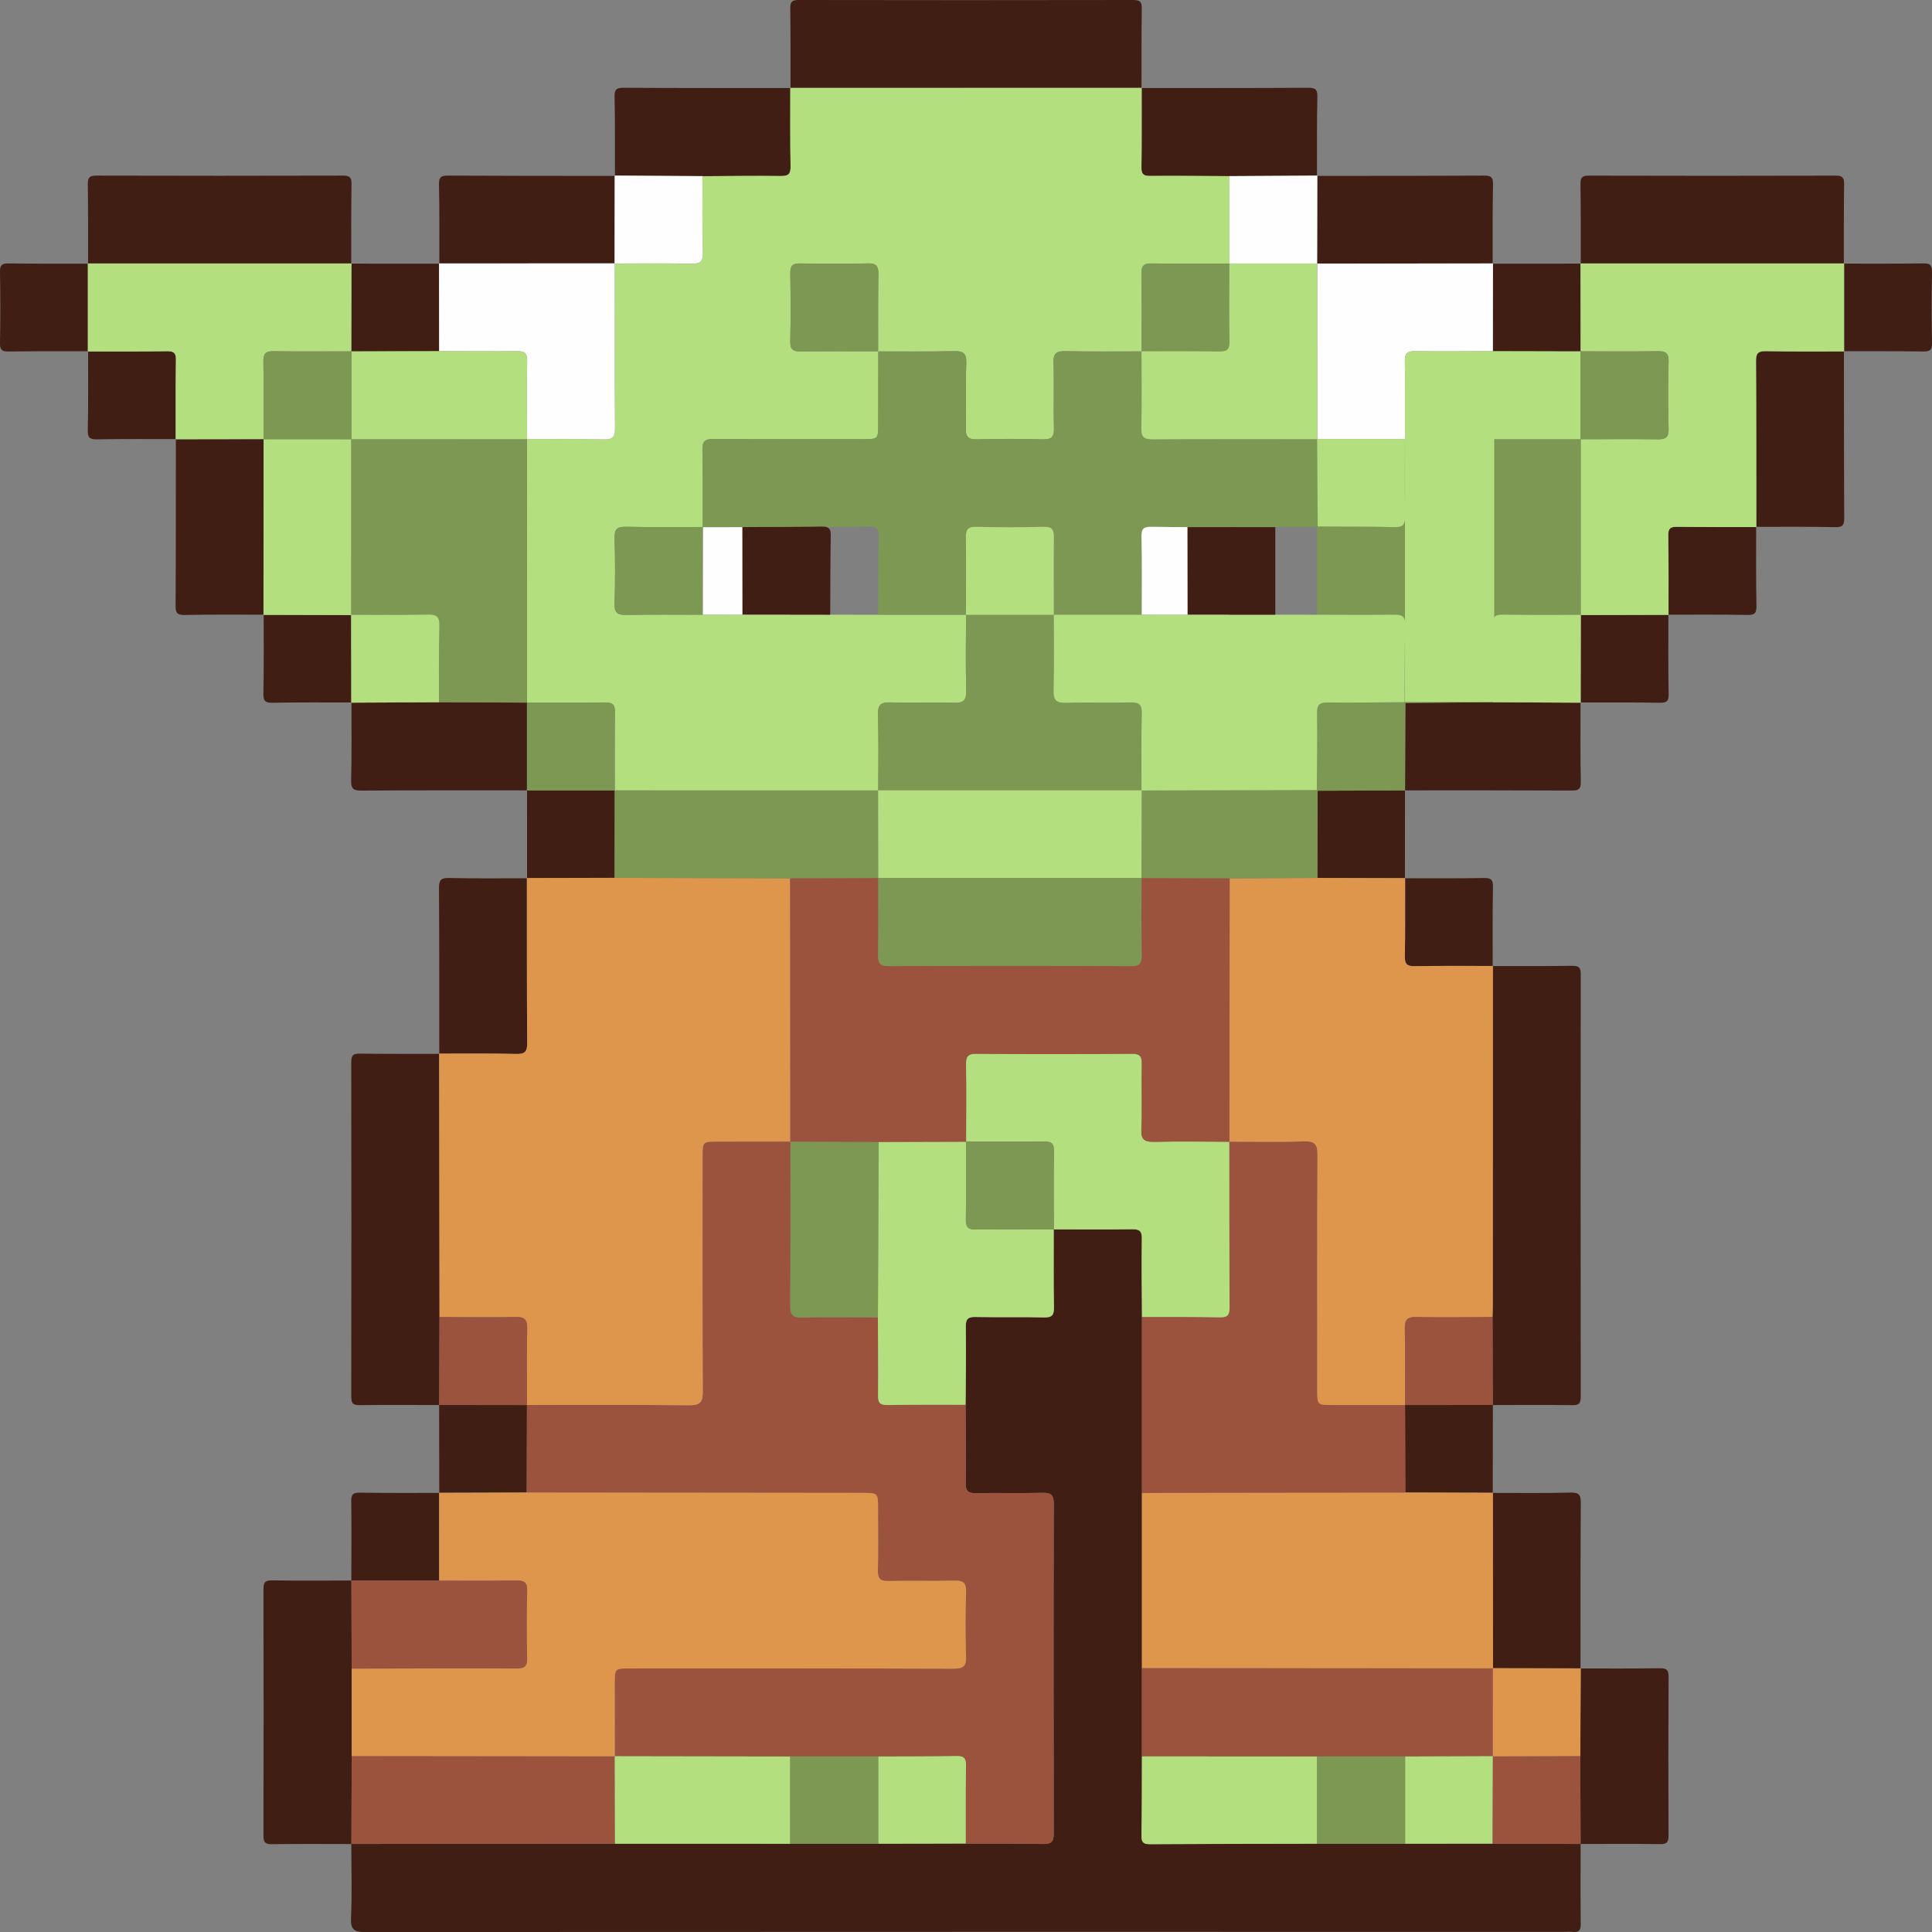 <?xml version="1.0" encoding="utf-8"?>
<!-- Generator: Adobe Illustrator 16.0.0, SVG Export Plug-In . SVG Version: 6.00 Build 0)  -->
<!DOCTYPE svg PUBLIC "-//W3C//DTD SVG 1.1//EN" "http://www.w3.org/Graphics/SVG/1.1/DTD/svg11.dtd">
<svg version="1.1" id="Layer_1" xmlns="http://www.w3.org/2000/svg" xmlns:xlink="http://www.w3.org/1999/xlink" x="0px" y="0px"
	 width="66.752px" height="66.756px" viewBox="0 0 66.752 66.756" enable-background="new 0 0 66.752 66.756" xml:space="preserve">
<rect x="0" y="0" width="66.752" height="66.756" fill="#808080" stroke="none"/>
<path fill="#401E13" d="M54.612,63.713c0,0.916-0.008,1.832,0.004,2.747c0.005,0.234-0.068,0.32-0.297,0.287
	c-0.066-0.01-0.137-0.001-0.204-0.001c-13.826,0-27.652-0.004-41.479,0.01c-0.403,0-0.527-0.082-0.508-0.502
	c0.038-0.845,0.01-1.692,0.01-2.541l0.003-0.003c3.035-0.003,6.07-0.005,9.106-0.009c2.018,0,4.035-0.001,6.054-0.001
	c1.017,0,2.032,0,3.047,0c1.006-0.001,2.013-0.001,3.02-0.002c0.888,0.002,1.775-0.006,2.662,0.012
	c0.275,0.006,0.379-0.063,0.378-0.361c-0.009-3.795-0.011-7.593,0.001-11.39c0.001-0.317-0.105-0.388-0.4-0.381
	c-0.764,0.019-1.527-0.003-2.293,0.012c-0.269,0.005-0.355-0.082-0.352-0.351c0.011-0.9,0-1.803-0.002-2.704
	c0.005-0.897,0.021-1.798,0.007-2.694c-0.004-0.271,0.081-0.342,0.343-0.337c0.79,0.017,1.58-0.006,2.37,0.015
	c0.276,0.006,0.337-0.09,0.333-0.349c-0.016-0.897-0.007-1.797-0.007-2.694c0.899,0,1.798,0.01,2.696-0.004
	c0.263-0.005,0.351,0.063,0.345,0.336c-0.015,0.897,0,1.797,0.005,2.696c0,2.026,0,4.054,0,6.08c0,2.019,0,4.036,0,6.054
	c0,1.016,0,2.031,0,3.047c-0.004,0.914,0.001,1.826-0.016,2.738c-0.004,0.238,0.076,0.295,0.302,0.293
	c1.921-0.011,3.843-0.013,5.764-0.016c1.017,0,2.031,0,3.047,0c1.007,0,2.015,0.001,3.021,0.001
	c1.014,0.004,2.025,0.006,3.039,0.009L54.612,63.713z"/>
<path fill="#401E13" d="M51.575,33.378c0.915-0.001,1.83,0.005,2.746-0.008c0.229-0.003,0.295,0.058,0.295,0.292
	c-0.006,4.862-0.006,9.728,0,14.59c0,0.229-0.055,0.302-0.291,0.297c-0.915-0.014-1.83-0.005-2.745-0.004l-0.004-0.003
	c-0.002-1.014-0.007-2.025-0.009-3.04c0.004-0.163,0.01-0.325,0.01-0.489c0.002-3.881,0.003-7.761,0.003-11.64L51.575,33.378z"/>
<path fill="#401E13" d="M27.313,3.042c-0.001-0.916,0.004-1.831-0.009-2.747C27.3,0.066,27.361,0,27.596,0
	c3.854,0.007,7.708,0.007,11.561,0c0.234,0,0.296,0.066,0.292,0.295c-0.013,0.916-0.009,1.831-0.009,2.747l0.008-0.006
	c-4.049,0-8.095,0-12.143,0L27.313,3.042z"/>
<path fill="#401E13" d="M15.172,48.545c-0.915-0.001-1.83-0.01-2.744,0.004c-0.237,0.005-0.292-0.067-0.292-0.297
	c0.006-3.853,0.006-7.704,0-11.558c0-0.233,0.067-0.295,0.295-0.291c0.916,0.014,1.831,0.008,2.746,0.009l-0.005-0.007
	c0.004,3.033,0.008,6.064,0.013,9.097c-0.003,1.015-0.007,2.026-0.009,3.04L15.172,48.545z"/>
<path fill="#401E13" d="M3.043,9.109C3.042,8.194,3.047,7.278,3.034,6.363C3.031,6.134,3.093,6.067,3.326,6.067
	c2.843,0.008,5.685,0.008,8.526,0c0.234,0,0.296,0.066,0.293,0.295c-0.015,0.916-0.008,1.831-0.009,2.746l0.007-0.006
	c-3.036,0-6.071,0-9.108,0L3.043,9.109z"/>
<path fill="#401E13" d="M54.615,9.109c-0.001-0.915,0.006-1.831-0.009-2.746c-0.004-0.229,0.059-0.296,0.293-0.295
	c2.842,0.008,5.684,0.008,8.524,0c0.233,0,0.296,0.066,0.292,0.295c-0.013,0.916-0.008,1.831-0.009,2.746l0.008-0.006
	c-3.036,0-6.071,0-9.106,0L54.615,9.109z"/>
<path fill="#401E13" d="M12.139,63.713c-0.914-0.001-1.83-0.008-2.745,0.005c-0.234,0.004-0.293-0.066-0.291-0.296
	c0.006-2.841,0.006-5.68,0-8.521c-0.002-0.229,0.057-0.299,0.291-0.297c0.915,0.013,1.831,0.004,2.745,0.004l0.003,0.004
	c0.003,1.013,0.006,2.027,0.009,3.041c0,1.004,0,2.011,0,3.018c-0.003,1.014-0.006,2.025-0.009,3.039L12.139,63.713z"/>
<path fill="#401E13" d="M21.247,6.077c-0.003-0.912,0.007-1.824-0.013-2.736c-0.006-0.262,0.078-0.31,0.32-0.308
	c1.919,0.011,3.839,0.008,5.758,0.009l-0.008-0.006c0.001,0.9-0.008,1.802,0.01,2.703c0.006,0.269-0.073,0.344-0.341,0.34
	c-0.901-0.012-1.802,0.002-2.702,0.007c-1.013-0.006-2.023-0.012-3.034-0.018L21.247,6.077z"/>
<path fill="#401E13" d="M39.438,3.042c1.92-0.001,3.84,0.002,5.758-0.009c0.242-0.001,0.326,0.046,0.32,0.308
	c-0.021,0.912-0.011,1.824-0.014,2.736l0.012-0.01c-1.013,0.006-2.021,0.012-3.035,0.018c-0.914-0.004-1.828-0.016-2.742-0.008
	c-0.231,0.002-0.303-0.065-0.299-0.298c0.014-0.915,0.006-1.83,0.008-2.744L39.438,3.042z"/>
<path fill="#401E13" d="M15.179,9.111c-0.001-0.913,0.008-1.825-0.012-2.736c-0.006-0.264,0.08-0.309,0.321-0.308
	c1.92,0.011,3.839,0.009,5.759,0.01l-0.01-0.01c-0.002,1.013-0.003,2.025-0.004,3.037l0.006-0.006
	C19.216,9.1,17.192,9.1,15.169,9.102L15.179,9.111z"/>
<path fill="#401E13" d="M45.505,6.077c1.92-0.001,3.84,0.001,5.76-0.01c0.24-0.001,0.326,0.044,0.32,0.308
	c-0.02,0.912-0.011,1.824-0.012,2.736l0.01-0.01c-2.023,0.001-4.049,0.003-6.073,0.005c0.003-1.014,0.005-2.026,0.005-3.04
	L45.505,6.077z"/>
<path fill="#401E13" d="M63.709,12.136c0.001,1.919-0.001,3.837,0.009,5.756c0.002,0.24-0.042,0.328-0.307,0.321
	c-0.912-0.019-1.824-0.009-2.735-0.01l0.007,0.007c-0.002-1.912,0.004-3.823-0.009-5.735c-0.003-0.266,0.069-0.347,0.339-0.342
	c0.9,0.017,1.803,0.009,2.704,0.009L63.709,12.136z"/>
<path fill="#401E13" d="M9.109,21.238c-0.912,0-1.823-0.009-2.733,0.01c-0.266,0.005-0.31-0.082-0.309-0.322
	c0.011-1.918,0.008-3.837,0.009-5.756l-0.007,0.006c1.013-0.001,2.026-0.003,3.038-0.005c-0.001,2.024-0.002,4.049-0.004,6.073
	L9.109,21.238z"/>
<path fill="#401E13" d="M15.177,36.413c-0.001-1.905,0.003-3.811-0.01-5.715c-0.001-0.276,0.052-0.371,0.349-0.363
	c0.898,0.022,1.796,0.01,2.694,0.01l-0.006-0.005c0.003,1.896-0.004,3.792,0.01,5.688c0.004,0.304-0.07,0.396-0.383,0.389
	c-0.885-0.021-1.772-0.009-2.659-0.01L15.177,36.413z"/>
<path fill="#401E13" d="M18.209,27.307c-1.905,0-3.81-0.005-5.715,0.008c-0.276,0.001-0.368-0.054-0.362-0.351
	c0.023-0.897,0.01-1.795,0.012-2.693l-0.007,0.007c1.01-0.005,2.02-0.01,3.03-0.015c1.013,0.004,2.026,0.009,3.04,0.013l0,0
	c0,1.011,0,2.022,0,3.034L18.209,27.307z"/>
<path fill="#401E13" d="M54.608,24.271c0.002,0.912-0.01,1.823,0.01,2.735c0.006,0.264-0.079,0.309-0.319,0.308
	c-1.92-0.01-3.838-0.007-5.756-0.007l0.002,0.003c0.005-1.008,0.009-2.016,0.011-3.023c1.012-0.008,2.021-0.016,3.029-0.023
	c1.012,0.005,2.021,0.01,3.03,0.015L54.608,24.271z"/>
<path fill="#401E13" d="M51.575,51.581c0.896,0,1.797,0.014,2.693-0.012c0.297-0.006,0.353,0.088,0.35,0.363
	c-0.014,1.903-0.008,3.811-0.01,5.715l0.006-0.004c-1.012-0.004-2.023-0.004-3.035-0.006l0.007,0.006
	c-0.002-2.022-0.003-4.045-0.006-6.067L51.575,51.581z"/>
<path fill="#401E13" d="M54.608,57.647c0.914,0,1.83,0.006,2.744-0.008c0.229-0.002,0.299,0.057,0.299,0.291
	c-0.01,1.83-0.01,3.659-0.002,5.49c0.002,0.229-0.058,0.301-0.291,0.296c-0.916-0.015-1.832-0.006-2.746-0.005L54.61,63.71
	c-0.004-1.014-0.006-2.025-0.01-3.039c0.004-1.009,0.01-2.02,0.014-3.027L54.608,57.647z"/>
<path fill="#401E13" d="M48.543,27.307c0,1.013-0.001,2.026-0.002,3.038l0.007-0.005c-1.012-0.003-2.021-0.005-3.031-0.008
	c0.002-1.004,0.004-2.008,0.006-3.012c1.008-0.003,2.018-0.007,3.022-0.01L48.543,27.307z"/>
<path fill="#401E13" d="M60.676,18.204c0.001,0.91-0.008,1.82,0.011,2.729c0.004,0.252-0.063,0.319-0.313,0.314
	c-0.91-0.017-1.818-0.009-2.729-0.009l0.006,0.006c0-0.915,0.006-1.829-0.008-2.743c-0.004-0.233,0.064-0.302,0.299-0.299
	c0.914,0.014,1.83,0.007,2.744,0.009L60.676,18.204z"/>
<path fill="#401E13" d="M48.541,30.345c0.91,0,1.819,0.008,2.729-0.009c0.252-0.005,0.317,0.061,0.313,0.313
	c-0.018,0.91-0.008,1.819-0.009,2.729l0.005-0.005c-0.898,0-1.799-0.008-2.698,0.008c-0.269,0.005-0.349-0.074-0.343-0.342
	c0.016-0.9,0.006-1.8,0.009-2.7L48.541,30.345z"/>
<path fill="#401E13" d="M6.076,15.17c-0.91,0.001-1.819-0.008-2.729,0.01c-0.252,0.004-0.319-0.062-0.313-0.314
	c0.018-0.909,0.009-1.819,0.01-2.729l-0.008,0.007c0.915,0,1.83,0.005,2.744-0.008c0.231-0.003,0.302,0.065,0.298,0.299
	c-0.013,0.914-0.006,1.829-0.008,2.743L6.076,15.17z"/>
<path fill="#401E13" d="M63.709,9.109c0.916,0,1.831,0.005,2.746-0.008c0.229-0.003,0.301,0.058,0.297,0.292
	c-0.015,0.82-0.015,1.64,0,2.459c0.004,0.234-0.067,0.296-0.297,0.292c-0.915-0.014-1.83-0.007-2.746-0.009l0.008,0.007
	c0-1.014,0-2.027,0-3.04L63.709,9.109z"/>
<path fill="#401E13" d="M15.177,51.581c-0.001-1.012-0.004-2.021-0.005-3.035l0.004-0.003c1.011,0.001,2.021,0.002,3.032,0.002
	h-0.001c-0.003,1.009-0.006,2.017-0.008,3.022c-1.009,0.004-2.018,0.006-3.027,0.009L15.177,51.581z"/>
<path fill="#401E13" d="M51.58,48.545c-0.001,1.013-0.004,2.022-0.005,3.035l0.005-0.005c-1.011-0.002-2.019-0.006-3.026-0.008
	c-0.003-1.008-0.005-2.016-0.009-3.023h-0.001c1.012,0,2.021-0.001,3.032-0.002L51.58,48.545z"/>
<path fill="#401E13" d="M12.139,54.608c0-0.914,0.009-1.828-0.003-2.744c-0.005-0.234,0.067-0.295,0.296-0.291
	c0.915,0.013,1.83,0.008,2.745,0.008l-0.005-0.005c0,1.011,0,2.022,0.001,3.036c-1.011,0-2.021,0-3.031,0.002L12.139,54.608z"/>
<path fill="#401E13" d="M51.573,9.111c1.015-0.001,2.027-0.001,3.042-0.002l-0.007-0.006c0.002,1.013,0.004,2.025,0.004,3.038
	c-1.01-0.002-2.021-0.004-3.032-0.007c0.001-1.011,0.002-2.021,0.003-3.032L51.573,9.111z"/>
<path fill="#401E13" d="M57.644,21.238c0,0.91-0.009,1.82,0.008,2.729c0.007,0.252-0.062,0.319-0.313,0.314
	c-0.908-0.017-1.816-0.008-2.729-0.01l0.008,0.007c0.001-1.012,0.003-2.023,0.005-3.036l-0.005,0.009
	c1.012-0.003,2.021-0.005,3.033-0.008L57.644,21.238z"/>
<path fill="#401E13" d="M12.137,9.109c1.015,0.001,2.027,0.001,3.042,0.002l-0.01-0.01c0.001,1.011,0.002,2.021,0.003,3.033
	c-1.011,0.003-2.023,0.005-3.033,0.007c0.001-1.013,0.003-2.025,0.005-3.038L12.137,9.109z"/>
<path fill="#401E13" d="M18.21,30.345c0-1.012-0.001-2.025-0.001-3.038l-0.002,0.003c1.011,0,2.021,0,3.032,0l0,0
	c-0.001,1.007-0.002,2.015-0.004,3.022c-1.011,0.002-2.02,0.005-3.031,0.008L18.21,30.345z"/>
<path fill="#401E13" d="M3.043,12.136c-0.916,0.001-1.831-0.005-2.746,0.009C0.067,12.148-0.004,12.087,0,11.853
	c0.015-0.819,0.015-1.64,0-2.459C-0.004,9.16,0.067,9.099,0.297,9.102c0.915,0.013,1.83,0.007,2.746,0.008L3.035,9.103
	c0,1.013,0,2.026,0,3.04L3.043,12.136z"/>
<path fill="#401E13" d="M12.144,24.271c-0.911,0.001-1.82-0.007-2.729,0.01c-0.252,0.005-0.318-0.062-0.314-0.314
	c0.018-0.91,0.009-1.819,0.01-2.729l-0.006,0.006c1.011,0.002,2.021,0.005,3.033,0.008l-0.005-0.009
	c0.002,1.012,0.004,2.023,0.005,3.036L12.144,24.271z"/>
<path fill="#9B533E" d="M18.199,51.567c0.002-1.008,0.005-2.016,0.008-3.022c1.869,0,3.739-0.012,5.608,0.009
	c0.392,0.004,0.469-0.123,0.467-0.484c-0.014-2.699-0.008-5.402-0.008-8.104c0-0.521,0-0.521,0.537-0.521
	c0.833-0.002,1.665-0.002,2.498-0.002c0,1.887,0.006,3.771-0.007,5.654c-0.003,0.313,0.068,0.432,0.405,0.424
	c0.875-0.022,1.749-0.006,2.624-0.004c0.004,0.899,0.015,1.801,0.005,2.701c-0.003,0.249,0.067,0.332,0.322,0.327
	c0.901-0.015,1.802-0.008,2.703-0.009c0.002,0.902,0.013,1.804,0.002,2.703c-0.004,0.27,0.083,0.355,0.352,0.352
	c0.765-0.015,1.529,0.008,2.293-0.012c0.296-0.008,0.401,0.063,0.4,0.381c-0.011,3.797-0.011,7.594-0.001,11.391
	c0.001,0.299-0.102,0.366-0.377,0.36c-0.889-0.019-1.775-0.01-2.663-0.013c0-0.899-0.006-1.801,0.008-2.7
	c0.003-0.254-0.076-0.328-0.325-0.323c-0.9,0.016-1.801,0.012-2.702,0.014c-1.015,0-2.03,0-3.046,0
	c-2.021-0.002-4.041-0.008-6.063-0.01l0.003,0.002c0-0.832-0.001-1.666-0.001-2.498c0-0.537,0.001-0.537,0.521-0.537
	c3.727,0,7.453-0.004,11.182,0.01c0.336,0,0.448-0.086,0.435-0.432c-0.024-0.736-0.025-1.475,0.001-2.211
	c0.013-0.342-0.113-0.408-0.421-0.402c-0.751,0.021-1.501-0.004-2.252,0.015c-0.282,0.006-0.383-0.073-0.375-0.367
	c0.02-0.709,0.006-1.419,0.006-2.13c0-0.548,0-0.548-0.548-0.548C25.926,51.573,22.063,51.571,18.199,51.567z"/>
<path fill="#DD964C" d="M48.554,51.567c1.01,0.004,2.018,0.006,3.026,0.009c0.003,2.022,0.004,4.045,0.006,6.067
	c-4.043-0.004-8.088-0.004-12.132-0.006c0-2.019,0-4.035,0-6.055c0.326-0.002,0.656-0.007,0.982-0.007
	C43.144,51.573,45.849,51.571,48.554,51.567z"/>
<path fill="#9B533E" d="M48.554,51.567c-2.705,0.004-5.41,0.006-8.115,0.011c-0.328,0-0.655,0.005-0.982,0.007
	c0-2.025,0-4.055,0-6.081c0.896,0.002,1.796-0.005,2.693,0.013c0.281,0.006,0.334-0.103,0.332-0.354
	c-0.01-1.905-0.008-3.812-0.01-5.718c0.86,0,1.721,0.021,2.58-0.01c0.393-0.016,0.469,0.123,0.467,0.484
	c-0.015,2.701-0.008,5.404-0.008,8.105c0,0.52,0,0.52,0.537,0.521c0.832,0,1.664,0,2.497,0
	C48.549,49.552,48.551,50.56,48.554,51.567z"/>
<path fill="#B3DF7E" d="M42.472,39.444c0.002,1.904,0,3.811,0.01,5.716c0.002,0.254-0.051,0.362-0.332,0.356
	c-0.897-0.02-1.799-0.013-2.693-0.015c-0.005-0.897-0.02-1.798-0.005-2.694c0.006-0.273-0.082-0.342-0.345-0.336
	c-0.898,0.014-1.799,0.004-2.696,0.004l0.002,0.002c0-0.896-0.011-1.795,0.005-2.691c0.004-0.268-0.08-0.352-0.35-0.348
	c-0.896,0.014-1.795,0.004-2.69,0.004l0.003,0.004c0.001-0.889,0.012-1.776-0.003-2.666c-0.003-0.277,0.062-0.375,0.359-0.371
	c1.791,0.014,3.58,0.012,5.371,0c0.268-0.001,0.352,0.076,0.346,0.346c-0.018,0.751,0.018,1.504-0.016,2.254
	c-0.019,0.379,0.113,0.451,0.461,0.442c0.859-0.022,1.723-0.005,2.582-0.003L42.472,39.444z"/>
<path fill="#B3DF7E" d="M33.362,48.536c-0.901,0.001-1.802-0.006-2.703,0.009c-0.255,0.005-0.325-0.078-0.322-0.327
	c0.01-0.9-0.001-1.802-0.005-2.701c0.007-2.021,0.015-4.041,0.021-6.062c1.009-0.003,2.017-0.007,3.024-0.009l-0.003-0.004
	c0,0.896,0.01,1.795-0.003,2.689c-0.006,0.27,0.079,0.354,0.347,0.35c0.897-0.016,1.795-0.004,2.691-0.004l-0.002-0.002
	c0,0.896-0.008,1.797,0.007,2.693c0.004,0.26-0.058,0.354-0.333,0.35c-0.79-0.021-1.58,0.002-2.37-0.016
	c-0.262-0.005-0.347,0.064-0.343,0.337C33.383,46.739,33.367,47.638,33.362,48.536z"/>
<path fill="#9B533E" d="M39.454,57.638c4.044,0.002,8.089,0.002,12.132,0.006l-0.007-0.006c0,1.014-0.002,2.026-0.002,3.043
	l0.003-0.002c-1.011,0.002-2.021,0.006-3.029,0.01c-1.016,0-2.03,0-3.047,0c-2.017-0.002-4.032-0.002-6.05-0.004
	C39.454,59.669,39.454,58.653,39.454,57.638z"/>
<path fill="#9B533E" d="M12.142,63.71c0.003-1.014,0.006-2.025,0.009-3.039c3.031,0.003,6.062,0.006,9.092,0.01
	c0,0-0.003-0.002-0.002-0.002c0.002,1.006,0.005,2.016,0.008,3.022C18.212,63.706,15.177,63.708,12.142,63.71z"/>
<path fill="#B3DF7E" d="M21.248,63.702c-0.003-1.008-0.006-2.018-0.008-3.023c2.021,0.002,4.041,0.008,6.063,0.01
	c0,1.004,0,2.008-0.001,3.015C25.283,63.701,23.266,63.702,21.248,63.702z"/>
<path fill="#B3DF7E" d="M39.454,60.685c2.018,0.002,4.033,0.002,6.05,0.004c0,1.004,0,2.008,0,3.014
	c-1.921,0.003-3.843,0.005-5.764,0.016c-0.226,0.004-0.306-0.055-0.302-0.293C39.455,62.511,39.45,61.599,39.454,60.685z"/>
<path fill="#7C9853" d="M27.302,63.701c0.001-1.005,0.001-2.009,0.001-3.013c1.016,0,2.031,0,3.046,0c0,1.004,0,2.008,0,3.013
	C29.334,63.701,28.318,63.701,27.302,63.701z"/>
<path fill="#B3DF7E" d="M30.349,63.701c0-1.005,0-2.009,0-3.013c0.901-0.004,1.802,0,2.702-0.016
	c0.249-0.005,0.328,0.069,0.325,0.323c-0.014,0.899-0.008,1.801-0.008,2.7C32.361,63.7,31.354,63.7,30.349,63.701z"/>
<path fill="#7C9853" d="M45.504,63.701c0-1.005,0-2.009,0-3.013c1.017,0,2.031,0,3.047,0c0,1.004,0,2.008,0,3.013
	C47.535,63.701,46.521,63.701,45.504,63.701z"/>
<path fill="#B3DF7E" d="M48.551,63.701c0-1.005,0-2.009,0-3.013c1.009-0.004,2.019-0.008,3.029-0.01
	c-0.004,1.006-0.006,2.016-0.009,3.021C50.563,63.702,49.558,63.701,48.551,63.701z"/>
<path fill="#9B533E" d="M51.571,63.702c0.003-1.008,0.005-2.018,0.009-3.023l-0.003,0.002c1.009-0.002,2.018-0.006,3.023-0.009
	c0.004,1.013,0.006,2.024,0.01,3.039C53.599,63.708,52.584,63.706,51.571,63.702z"/>
<path fill="#DD964C" d="M48.545,48.544c-0.833,0-1.665,0-2.497,0c-0.537-0.001-0.537-0.001-0.537-0.52
	c0-2.703-0.007-5.405,0.008-8.106c0.002-0.36-0.074-0.5-0.467-0.483c-0.859,0.03-1.72,0.01-2.58,0.01l0.006,0.004
	c0.002-3.032,0.006-6.065,0.008-9.098c1.013-0.006,2.021-0.012,3.031-0.017c1.012,0.002,2.021,0.005,3.031,0.008
	c-0.003,0.9,0.008,1.8-0.009,2.7c-0.006,0.268,0.073,0.347,0.343,0.342c0.898-0.016,1.799-0.008,2.698-0.008
	c0,3.879-0.001,7.759-0.003,11.64c0,0.164-0.006,0.326-0.01,0.489c-0.875,0.002-1.75,0.021-2.623,0
	c-0.336-0.009-0.414,0.104-0.406,0.42C48.556,46.795,48.544,47.671,48.545,48.544L48.545,48.544z"/>
<path fill="#9B533E" d="M48.544,48.544c0-0.873,0.012-1.749-0.006-2.622c-0.008-0.313,0.07-0.429,0.406-0.42
	c0.873,0.021,1.748,0.002,2.623,0c0.002,1.015,0.007,2.026,0.009,3.04C50.565,48.543,49.556,48.544,48.544,48.544z"/>
<path fill="#B3DF7E" d="M39.446,3.036c-0.002,0.914,0.006,1.829-0.008,2.744c-0.004,0.233,0.065,0.301,0.299,0.298
	c0.914-0.008,1.828,0.003,2.742,0.008c0,1.007,0,2.013,0,3.02c-0.898,0-1.797,0.01-2.692-0.004c-0.269-0.004-0.353,0.08-0.349,0.348
	c0.014,0.897,0.006,1.795,0.006,2.692c-0.875,0-1.748,0.011-2.623-0.008c-0.313-0.007-0.432,0.068-0.42,0.406
	c0.024,0.75-0.008,1.503,0.015,2.254c0.01,0.314-0.097,0.395-0.396,0.387c-0.75-0.02-1.504-0.02-2.254,0
	c-0.301,0.008-0.405-0.074-0.397-0.388c0.021-0.751-0.011-1.503,0.017-2.254c0.011-0.339-0.11-0.412-0.422-0.405
	c-0.874,0.02-1.749,0.008-2.624,0.009c0.002-0.888-0.006-1.776,0.009-2.663c0.005-0.274-0.061-0.388-0.361-0.38
	c-0.776,0.019-1.556,0.017-2.334,0.001C27.385,9.095,27.3,9.182,27.305,9.45c0.014,0.778,0.019,1.557-0.001,2.334
	c-0.008,0.3,0.106,0.365,0.38,0.36c0.887-0.015,1.774-0.007,2.662-0.007c-0.001,0.833-0.002,1.665-0.002,2.498
	c-0.001,0.538-0.001,0.539-0.519,0.539c-1.721,0-3.441,0.007-5.161-0.007c-0.302-0.002-0.402,0.077-0.395,0.389
	c0.021,0.887,0.01,1.774,0.011,2.662l0.003-0.009c-0.887,0-1.773,0.012-2.66-0.008c-0.313-0.007-0.395,0.095-0.388,0.396
	c0.02,0.75,0.025,1.501-0.002,2.251c-0.012,0.345,0.123,0.405,0.426,0.399c0.873-0.017,1.745-0.008,2.62-0.008
	c1.009,0,2.017-0.001,3.026-0.002c1.012,0,2.021,0.001,3.032,0.002c1.015,0,2.026,0,3.041,0.001
	c-0.001,0.873-0.019,1.746,0.007,2.618c0.01,0.352-0.11,0.436-0.441,0.424c-0.722-0.021-1.445,0.009-2.168-0.014
	c-0.331-0.011-0.452,0.072-0.441,0.425c0.026,0.872,0.01,1.744,0.01,2.618c-3.034,0-6.069-0.001-9.104-0.001l0,0
	c0.002-0.897-0.007-1.795,0.008-2.692c0.004-0.268-0.082-0.352-0.349-0.348c-0.897,0.015-1.795,0.006-2.691,0.007l0,0
	c0-3.035,0.001-6.07,0.001-9.104c0.886,0,1.773-0.013,2.659,0.01c0.318,0.008,0.382-0.101,0.381-0.396
	c-0.014-1.896-0.008-3.791-0.009-5.686l-0.006,0.006c0.884,0,1.769-0.01,2.651,0.008c0.291,0.006,0.406-0.054,0.397-0.376
	c-0.022-0.883-0.01-1.767-0.011-2.65c0.9-0.004,1.801-0.019,2.702-0.007c0.268,0.004,0.347-0.071,0.341-0.34
	c-0.018-0.901-0.009-1.802-0.01-2.703C31.353,3.036,35.399,3.036,39.446,3.036z"/>
<path fill="#DD964C" d="M27.31,39.44c-0.833,0.002-1.665,0.002-2.498,0.002c-0.537,0.002-0.537,0.002-0.537,0.521
	c0,2.702-0.006,5.405,0.008,8.106c0.002,0.361-0.075,0.488-0.467,0.484c-1.869-0.021-3.739-0.011-5.608-0.011h0.001
	c0-0.873-0.012-1.749,0.006-2.622c0.007-0.313-0.071-0.429-0.406-0.42c-0.874,0.021-1.749,0.002-2.623,0
	c-0.005-3.029-0.009-6.063-0.013-9.098c0.887,0.002,1.774-0.012,2.659,0.012c0.313,0.008,0.387-0.085,0.383-0.389
	c-0.014-1.896-0.007-3.792-0.01-5.688c1.012-0.003,2.021-0.005,3.031-0.008c2.021,0.006,4.043,0.011,6.064,0.017
	c0.003,3.032,0.004,6.063,0.006,9.093H27.31z"/>
<path fill="#9B533E" d="M15.185,45.502c0.874,0.002,1.749,0.021,2.623,0c0.335-0.009,0.413,0.104,0.406,0.42
	c-0.018,0.873-0.006,1.749-0.006,2.622c-1.012,0-2.021-0.001-3.032-0.002C15.178,47.528,15.182,46.517,15.185,45.502z"/>
<path fill="#B3DF7E" d="M3.035,12.143c0-1.014,0-2.027,0-3.04c3.037,0,6.072,0,9.108,0c-0.002,1.013-0.004,2.025-0.005,3.038
	l0.002-0.002c-0.896,0-1.794,0.01-2.691-0.004c-0.268-0.004-0.353,0.08-0.349,0.348c0.015,0.897,0.005,1.794,0.005,2.692
	l0.002-0.003c-1.012,0.002-2.025,0.004-3.038,0.005c0.002-0.915-0.005-1.829,0.008-2.743c0.004-0.233-0.066-0.302-0.298-0.299
	C4.865,12.148,3.95,12.143,3.035,12.143z"/>
<path fill="#B3DF7E" d="M57.647,21.244c-1.01,0.002-2.021,0.005-3.032,0.007c-0.001-2.027-0.001-4.053-0.001-6.08l-0.004,0.004
	c0.885,0,1.771-0.01,2.656,0.003c0.27,0.003,0.393-0.051,0.385-0.355c-0.021-0.777-0.021-1.555,0-2.332
	c0.008-0.303-0.112-0.361-0.381-0.357c-0.89,0.013-1.774,0.004-2.66,0.004l0.002,0.002c0-1.013-0.002-2.025-0.004-3.038
	c3.035,0,6.07,0,9.106,0c0,1.013,0,2.026,0,3.04c-0.899,0-1.804,0.008-2.702-0.009c-0.271-0.005-0.344,0.076-0.341,0.342
	c0.013,1.912,0.009,3.824,0.011,5.735c-0.914-0.002-1.83,0.005-2.744-0.009c-0.232-0.003-0.304,0.065-0.299,0.299
	C57.653,19.415,57.647,20.33,57.647,21.244z"/>
<path fill="#DD964C" d="M21.242,60.681c-3.03-0.004-6.061-0.007-9.092-0.01c0-1.007,0-2.014,0-3.018
	c1.895-0.004,3.789-0.012,5.684-0.004c0.27,0,0.388-0.06,0.379-0.358c-0.019-0.776-0.02-1.554,0.001-2.33
	c0.008-0.306-0.117-0.358-0.385-0.354c-0.886,0.015-1.771,0.006-2.656,0.006c-0.001-1.014-0.001-2.024-0.001-3.035
	c1.01-0.004,2.019-0.006,3.027-0.01c3.863,0.004,7.727,0.006,11.59,0.012c0.548,0,0.548,0,0.548,0.548
	c0,0.711,0.014,1.421-0.006,2.13c-0.008,0.293,0.093,0.373,0.375,0.367c0.751-0.02,1.501,0.006,2.252-0.014
	c0.308-0.008,0.434,0.062,0.421,0.4c-0.026,0.737-0.025,1.475-0.001,2.213c0.014,0.346-0.099,0.43-0.435,0.43
	c-3.729-0.014-7.455-0.008-11.182-0.008c-0.52,0-0.521,0-0.521,0.535C21.241,59.015,21.242,59.847,21.242,60.681z"/>
<path fill="#9B533E" d="M15.173,54.612c0.886,0,1.771,0.008,2.656-0.006c0.268-0.004,0.393,0.051,0.385,0.354
	c-0.021,0.775-0.02,1.555-0.001,2.33c0.009,0.301-0.109,0.357-0.379,0.357c-1.895-0.008-3.789,0-5.684,0.004
	c-0.003-1.014-0.006-2.027-0.009-3.041C13.152,54.612,14.162,54.612,15.173,54.612z"/>
<path fill="#FEFEFE" d="M24.271,6.085c0.001,0.883-0.012,1.767,0.011,2.65c0.009,0.322-0.106,0.382-0.397,0.376
	c-0.883-0.018-1.768-0.007-2.651-0.008c0.001-1.012,0.002-2.024,0.004-3.037C22.248,6.073,23.259,6.079,24.271,6.085z"/>
<path fill="#FEFEFE" d="M42.479,9.105c0-1.007,0-2.013,0-3.02c1.014-0.006,2.022-0.012,3.035-0.018
	c-0.002,1.013-0.002,2.026-0.007,3.04l0.001-0.001c-1.01,0-2.021-0.001-3.031-0.002L42.479,9.105z"/>
<path fill="#FEFEFE" d="M21.239,9.099c0.001,1.896-0.005,3.791,0.009,5.686c0.001,0.296-0.063,0.405-0.381,0.396
	c-0.886-0.022-1.773-0.009-2.658-0.01l0.001,0.002c-0.001-0.898-0.011-1.797,0.003-2.695c0.005-0.27-0.08-0.348-0.347-0.344
	c-0.897,0.012-1.797,0.001-2.694,0c-0.001-1.011-0.002-2.021-0.003-3.032C17.192,9.1,19.216,9.1,21.239,9.099z"/>
<path fill="#FEFEFE" d="M51.583,9.102c-0.001,1.011-0.002,2.021-0.003,3.033c-0.897,0.001-1.797,0.012-2.694,0
	c-0.267-0.004-0.352,0.074-0.347,0.344c0.015,0.898,0.004,1.797,0.003,2.695l0.002-0.002c-1.011,0-2.021,0-3.033,0l0.002,0.002
	c0-2.023,0-4.045-0.002-6.068L45.51,9.107C47.534,9.105,49.56,9.103,51.583,9.102z"/>
<path fill="#B3DF7E" d="M12.137,21.252c-1.012-0.003-2.022-0.005-3.033-0.008c0.002-2.024,0.003-4.048,0.004-6.073l-0.002,0.003
	c1.012,0,2.025,0,3.036,0.001l-0.004-0.004C12.138,17.198,12.138,19.225,12.137,21.252z"/>
<path fill="#7C9853" d="M12.137,21.252c0.001-2.027,0.001-4.054,0.001-6.081c2.024,0,4.049,0.001,6.072,0.002l-0.001-0.002
	c-0.001,3.035-0.002,6.07-0.002,9.104c-1.014-0.004-2.027-0.008-3.04-0.013c0.002-0.883-0.009-1.767,0.014-2.648
	c0.009-0.319-0.107-0.386-0.4-0.38c-0.882,0.018-1.765,0.007-2.648,0.008L12.137,21.252z"/>
<path fill="#7C9853" d="M18.207,24.276c0.896,0,1.794,0.008,2.691-0.007c0.267-0.004,0.353,0.081,0.349,0.348
	c-0.015,0.897-0.006,1.795-0.008,2.692c-1.011,0-2.021,0-3.032,0C18.207,26.298,18.207,25.287,18.207,24.276z"/>
<path fill="#B3DF7E" d="M12.132,21.243c0.884,0,1.767,0.01,2.648-0.008c0.293-0.006,0.409,0.061,0.4,0.38
	c-0.022,0.882-0.012,1.765-0.014,2.648c-1.011,0.005-2.021,0.01-3.03,0.015C12.136,23.266,12.134,22.255,12.132,21.243z"/>
<path fill="#7C9853" d="M54.614,15.171c0,2.027,0,4.053,0.001,6.08l0.005-0.009c-0.896,0-1.794,0.006-2.689-0.006
	c-0.257-0.003-0.363,0.058-0.355,0.337c0.017,0.896,0.01,1.792,0.012,2.689c-1.01,0.007-2.02,0.015-3.027,0.023L48.53,24.26
	c0.004-0.887-0.002-1.776,0.021-2.664c0.009-0.3-0.106-0.365-0.381-0.36c-0.888,0.013-1.776,0.003-2.665,0.002
	c0-1.008,0-2.017,0-3.025l0.023-0.022c0.886,0.005,1.771,0,2.66,0.023c0.299,0.008,0.365-0.105,0.359-0.38
	c-0.015-0.887-0.006-1.774-0.006-2.663l-0.002,0.002C50.565,15.172,52.59,15.172,54.614,15.171z"/>
<path fill="#B3DF7E" d="M51.585,24.263c-0.002-0.897,0.005-1.793-0.012-2.689c-0.008-0.28,0.101-0.341,0.355-0.337
	c0.896,0.013,1.793,0.006,2.689,0.006c-0.002,1.012-0.004,2.023-0.006,3.036C53.604,24.273,52.597,24.268,51.585,24.263z"/>
<path fill="#7C9853" d="M48.545,27.31c-1.007,0.003-2.015,0.007-3.022,0.01l-0.023-0.026c0.004-0.885,0.021-1.771,0.007-2.656
	c-0.004-0.286,0.084-0.374,0.371-0.37c0.886,0.012,1.771-0.003,2.653-0.009l0.025,0.026C48.554,25.293,48.55,26.302,48.545,27.31z"
	/>
<path fill="#DD964C" d="M54.603,60.671c-1.008,0.003-2.017,0.006-3.023,0.01c0-1.017,0.002-2.029,0.002-3.043
	c1.012,0.002,2.023,0.002,3.035,0.006C54.61,58.653,54.604,59.663,54.603,60.671z"/>
<path fill="#7C9853" d="M45.517,30.332c-1.011,0.005-2.021,0.011-3.031,0.017c-1.016-0.004-2.029-0.007-3.047-0.01
	c0.002-1.012,0.006-2.022,0.008-3.034L39.44,27.31c2.02-0.005,4.037-0.011,6.058-0.017l0.024,0.026
	C45.521,28.324,45.519,29.328,45.517,30.332z"/>
<path fill="#B3DF7E" d="M54.614,15.171c-2.024,0-4.049,0.001-6.072,0.002c0.001-0.898,0.012-1.797-0.003-2.695
	c-0.005-0.27,0.08-0.348,0.347-0.344c0.897,0.012,1.797,0.001,2.694,0c1.011,0.003,2.022,0.005,3.032,0.007l-0.002-0.002
	c0,1.013,0,2.025,0,3.037L54.614,15.171z"/>
<path fill="#B3DF7E" d="M18.21,15.173c-2.023-0.001-4.048-0.001-6.072-0.002l0.004,0.004c0-1.012,0-2.024-0.001-3.037l-0.002,0.002
	c1.01-0.002,2.022-0.004,3.033-0.007c0.897,0.001,1.797,0.012,2.694,0c0.267-0.004,0.352,0.074,0.347,0.344
	C18.199,13.376,18.209,14.275,18.21,15.173z"/>
<path fill="#7C9853" d="M27.3,30.349c-2.021-0.006-4.043-0.011-6.064-0.017c0.002-1.008,0.003-2.015,0.004-3.022
	c3.035,0,6.07,0,9.104,0.001l-0.005-0.005c0.004,1.011,0.005,2.022,0.008,3.033C29.331,30.342,28.316,30.346,27.3,30.349z"/>
<path fill="#7C9853" d="M30.354,39.455c-0.007,2.021-0.015,4.04-0.021,6.062c-0.875-0.002-1.749-0.021-2.624,0.004
	c-0.337,0.008-0.408-0.109-0.405-0.424c0.013-1.885,0.007-3.77,0.007-5.654l-0.004,0.002C28.321,39.448,29.338,39.451,30.354,39.455
	z"/>
<path fill="#9B533E" d="M30.354,39.455c-1.016-0.004-2.032-0.007-3.048-0.011c-0.002-3.031-0.003-6.063-0.006-9.095
	c1.017-0.003,2.031-0.007,3.047-0.011h-0.002c0,0.887,0.009,1.773-0.006,2.661c-0.003,0.271,0.058,0.383,0.358,0.381
	c2.797-0.011,5.594-0.011,8.39,0c0.303,0.002,0.363-0.11,0.359-0.381c-0.014-0.887-0.006-1.774-0.006-2.661l-0.002,0.001
	c1.016,0.002,2.031,0.006,3.047,0.01c-0.004,3.032-0.006,6.065-0.008,9.099c-0.86-0.002-1.724-0.02-2.582,0.003
	c-0.349,0.009-0.479-0.063-0.461-0.442c0.03-0.75-0.002-1.503,0.015-2.254c0.006-0.27-0.078-0.347-0.347-0.346
	c-1.789,0.012-3.58,0.014-5.37,0c-0.298-0.004-0.362,0.094-0.359,0.371c0.015,0.89,0.004,1.777,0.003,2.666
	C32.37,39.448,31.362,39.452,30.354,39.455z"/>
<path fill="#7C9853" d="M36.41,42.478c-0.896,0-1.794-0.011-2.691,0.004c-0.268,0.006-0.353-0.08-0.347-0.349
	c0.013-0.896,0.003-1.794,0.003-2.69c0.897,0,1.794,0.011,2.69-0.004c0.27-0.004,0.354,0.08,0.35,0.349
	C36.401,40.683,36.41,41.581,36.41,42.478z"/>
<path fill="#7C9853" d="M24.279,18.217c-0.001-0.887,0.01-1.775-0.011-2.662c-0.008-0.312,0.093-0.391,0.395-0.389
	c1.72,0.014,3.44,0.007,5.161,0.007c0.518,0,0.518,0,0.519-0.539c0-0.833,0.001-1.665,0.002-2.498l-0.006,0.005
	c0.875-0.001,1.75,0.01,2.624-0.009c0.312-0.007,0.433,0.066,0.422,0.405c-0.027,0.75,0.005,1.503-0.017,2.254
	c-0.008,0.314,0.097,0.396,0.397,0.388c0.751-0.02,1.503-0.02,2.253,0c0.301,0.007,0.405-0.073,0.396-0.387
	c-0.021-0.751,0.012-1.503-0.017-2.254c-0.012-0.338,0.107-0.413,0.422-0.406c0.873,0.02,1.748,0.008,2.623,0.008l-0.006-0.004
	c0.002,0.885,0.018,1.771-0.004,2.656c-0.008,0.313,0.098,0.388,0.396,0.386c1.895-0.013,3.788-0.007,5.682-0.007l-0.003-0.002
	c0.007,1.007,0.013,2.013,0.019,3.02l-0.022,0.022c-1.012,0-2.022-0.001-3.034-0.001c-0.898-0.001-1.798,0.007-2.693-0.01
	c-0.271-0.005-0.344,0.08-0.338,0.343c0.017,0.898,0.008,1.796,0.008,2.694c-1.014,0-2.025,0-3.038,0l0.004,0.005
	c0-0.886-0.011-1.773,0.004-2.659c0.003-0.269-0.054-0.391-0.356-0.383c-0.774,0.02-1.555,0.02-2.331,0
	c-0.304-0.008-0.36,0.115-0.355,0.383c0.012,0.886,0.003,1.773,0.002,2.659l0.004-0.004c-1.015,0-2.026,0-3.041-0.001
	c0.006-0.915,0.004-1.83,0.019-2.746c0.005-0.238-0.083-0.301-0.31-0.297c-0.914,0.013-1.83,0.012-2.744,0.017
	C26.294,18.213,25.286,18.216,24.279,18.217z"/>
<path fill="#7C9853" d="M30.344,27.311c0-0.874,0.017-1.746-0.01-2.618c-0.011-0.353,0.11-0.437,0.441-0.425
	c0.723,0.022,1.446-0.009,2.168,0.014c0.331,0.011,0.451-0.072,0.441-0.424c-0.025-0.873-0.008-1.745-0.007-2.618l-0.004,0.004
	c1.013,0,2.024,0,3.037,0l-0.005-0.005c0.002,0.873,0.02,1.746-0.006,2.618c-0.01,0.353,0.109,0.436,0.441,0.425
	c0.735-0.021,1.473,0.006,2.207-0.013c0.299-0.008,0.407,0.066,0.398,0.383c-0.021,0.886-0.01,1.772-0.01,2.659l0.006-0.005
	c-3.035,0-6.07,0-9.106,0L30.344,27.311z"/>
<path fill="#FEFEFE" d="M27.302,18.211c0.001,1.008,0.002,2.016,0.003,3.024c-1.01,0.001-2.018,0.002-3.026,0.002
	c0.001-1.01,0.002-2.02,0.004-3.03l-0.003,0.009C25.286,18.216,26.294,18.213,27.302,18.211z"/>
<path fill="#7C9853" d="M39.444,12.142c0-0.897,0.008-1.795-0.006-2.692c-0.004-0.268,0.08-0.352,0.349-0.348
	c0.896,0.014,1.794,0.004,2.692,0.004l-0.002-0.001c0,0.898-0.011,1.796,0.004,2.694c0.004,0.268-0.08,0.352-0.35,0.348
	c-0.896-0.015-1.795-0.007-2.691-0.007L39.444,12.142z"/>
<path fill="#7C9853" d="M30.345,12.138c-0.888,0-1.775-0.007-2.662,0.007c-0.273,0.005-0.388-0.06-0.38-0.36
	c0.02-0.778,0.015-1.557,0.001-2.334c-0.006-0.269,0.08-0.355,0.349-0.349c0.778,0.015,1.558,0.018,2.334-0.001
	c0.301-0.007,0.366,0.106,0.361,0.38c-0.015,0.887-0.007,1.775-0.009,2.663L30.345,12.138z"/>
<path fill="#7C9853" d="M24.282,18.208c-0.002,1.01-0.003,2.02-0.004,3.03c-0.875,0-1.747-0.009-2.62,0.008
	c-0.303,0.006-0.438-0.054-0.426-0.399c0.027-0.75,0.021-1.501,0.002-2.251c-0.007-0.301,0.075-0.403,0.388-0.396
	C22.509,18.221,23.396,18.208,24.282,18.208z"/>
<path fill="#7C9853" d="M12.141,12.139c0.001,1.013,0.001,2.025,0.001,3.037c-1.011,0-2.024,0-3.036-0.001
	c0-0.898,0.01-1.795-0.005-2.692c-0.004-0.268,0.081-0.352,0.349-0.348C10.347,12.148,11.244,12.139,12.141,12.139z"/>
<path fill="#7C9853" d="M54.61,15.176c0-1.012,0-2.024,0-3.037c0.886,0,1.771,0.009,2.66-0.004c0.269-0.004,0.389,0.054,0.381,0.357
	c-0.021,0.777-0.021,1.555,0,2.332c0.008,0.304-0.115,0.359-0.385,0.355C56.382,15.166,55.495,15.175,54.61,15.176z"/>
<path fill="#B3DF7E" d="M39.44,12.138c0.896,0,1.795-0.007,2.691,0.007c0.27,0.004,0.354-0.08,0.35-0.348
	c-0.015-0.898-0.004-1.795-0.004-2.694c1.01,0.001,2.021,0.001,3.031,0.002c0.001,2.022,0.004,4.045,0.004,6.068
	c-1.895,0-3.787-0.006-5.683,0.007c-0.3,0.001-0.401-0.074-0.396-0.386C39.456,13.909,39.44,13.023,39.44,12.138z"/>
<path fill="#B3DF7E" d="M45.528,18.19c-0.006-1.006-0.012-2.013-0.02-3.02c1.012,0,2.021,0,3.033,0c0,0.888-0.009,1.775,0.006,2.663
	c0.006,0.274-0.063,0.388-0.359,0.38C47.302,18.19,46.414,18.196,45.528,18.19z"/>
<path fill="#B3DF7E" d="M39.44,27.311c0-0.886-0.012-1.773,0.01-2.659c0.008-0.317-0.104-0.391-0.399-0.383
	c-0.735,0.019-1.472-0.01-2.206,0.013c-0.332,0.011-0.453-0.072-0.443-0.425c0.024-0.872,0.009-1.745,0.008-2.618
	c1.013,0,2.023,0,3.037,0c1.011,0,2.02-0.001,3.027-0.002c1.012,0,2.021,0.001,3.031,0.002c0.889,0.001,1.777,0.011,2.665-0.002
	c0.274-0.004,0.39,0.061,0.381,0.36c-0.021,0.888-0.017,1.776-0.021,2.664c-0.887,0.005-1.771,0.021-2.655,0.009
	c-0.287-0.004-0.375,0.083-0.371,0.37c0.013,0.885-0.003,1.771-0.007,2.656C43.478,27.299,41.459,27.305,39.44,27.311z"/>
<path fill="#B3DF7E" d="M30.339,27.306c3.036,0,6.071,0,9.107,0c-0.002,1.011-0.006,2.022-0.008,3.034l0.002-0.001
	c-3.031,0-6.063,0-9.096,0h0.002C30.344,29.328,30.343,28.317,30.339,27.306z"/>
<path fill="#7C9853" d="M30.345,30.338c3.032,0,6.064,0,9.095,0c0,0.887-0.008,1.773,0.006,2.661
	c0.005,0.271-0.057,0.383-0.358,0.381c-2.796-0.011-5.593-0.011-8.39,0c-0.301,0.002-0.361-0.11-0.358-0.381
	C30.354,32.111,30.345,31.225,30.345,30.338z"/>
<path fill="#FEFEFE" d="M42.47,18.211c0.002,1.008,0.002,2.016,0.004,3.024c-1.01,0.001-2.019,0.002-3.027,0.002
	c0-0.898,0.01-1.796-0.008-2.694c-0.006-0.263,0.065-0.348,0.338-0.343C40.673,18.219,41.571,18.21,42.47,18.211z"/>
<path fill="#B3DF7E" d="M36.411,21.243c-1.012,0-2.023,0-3.037,0c0.001-0.886,0.01-1.773-0.002-2.659
	c-0.005-0.269,0.052-0.391,0.355-0.383c0.776,0.02,1.555,0.02,2.331,0c0.305-0.008,0.359,0.115,0.356,0.383
	C36.401,19.47,36.411,20.357,36.411,21.243z"/>
<path fill="#401E13" d="M25.649,18.211c0.914-0.004,1.83-0.003,2.744-0.017c0.227-0.004,0.314,0.06,0.31,0.297
	c-0.015,0.916-0.013,1.831-0.019,2.746c-1.011,0-2.021-0.001-3.032-0.002C25.652,20.228,25.651,19.219,25.649,18.211z"/>
<path fill="#401E13" d="M44.063,21.238c-1.012,0-2.021-0.001-3.031-0.002c-0.002-1.008-0.002-2.017-0.004-3.024
	c1.012,0,2.022,0.001,3.035,0.001C44.063,19.221,44.063,20.229,44.063,21.238z"/>
<rect x="48.543" y="13.42" fill="#B3DF7E" width="3.083" height="10.833"/>
</svg>
